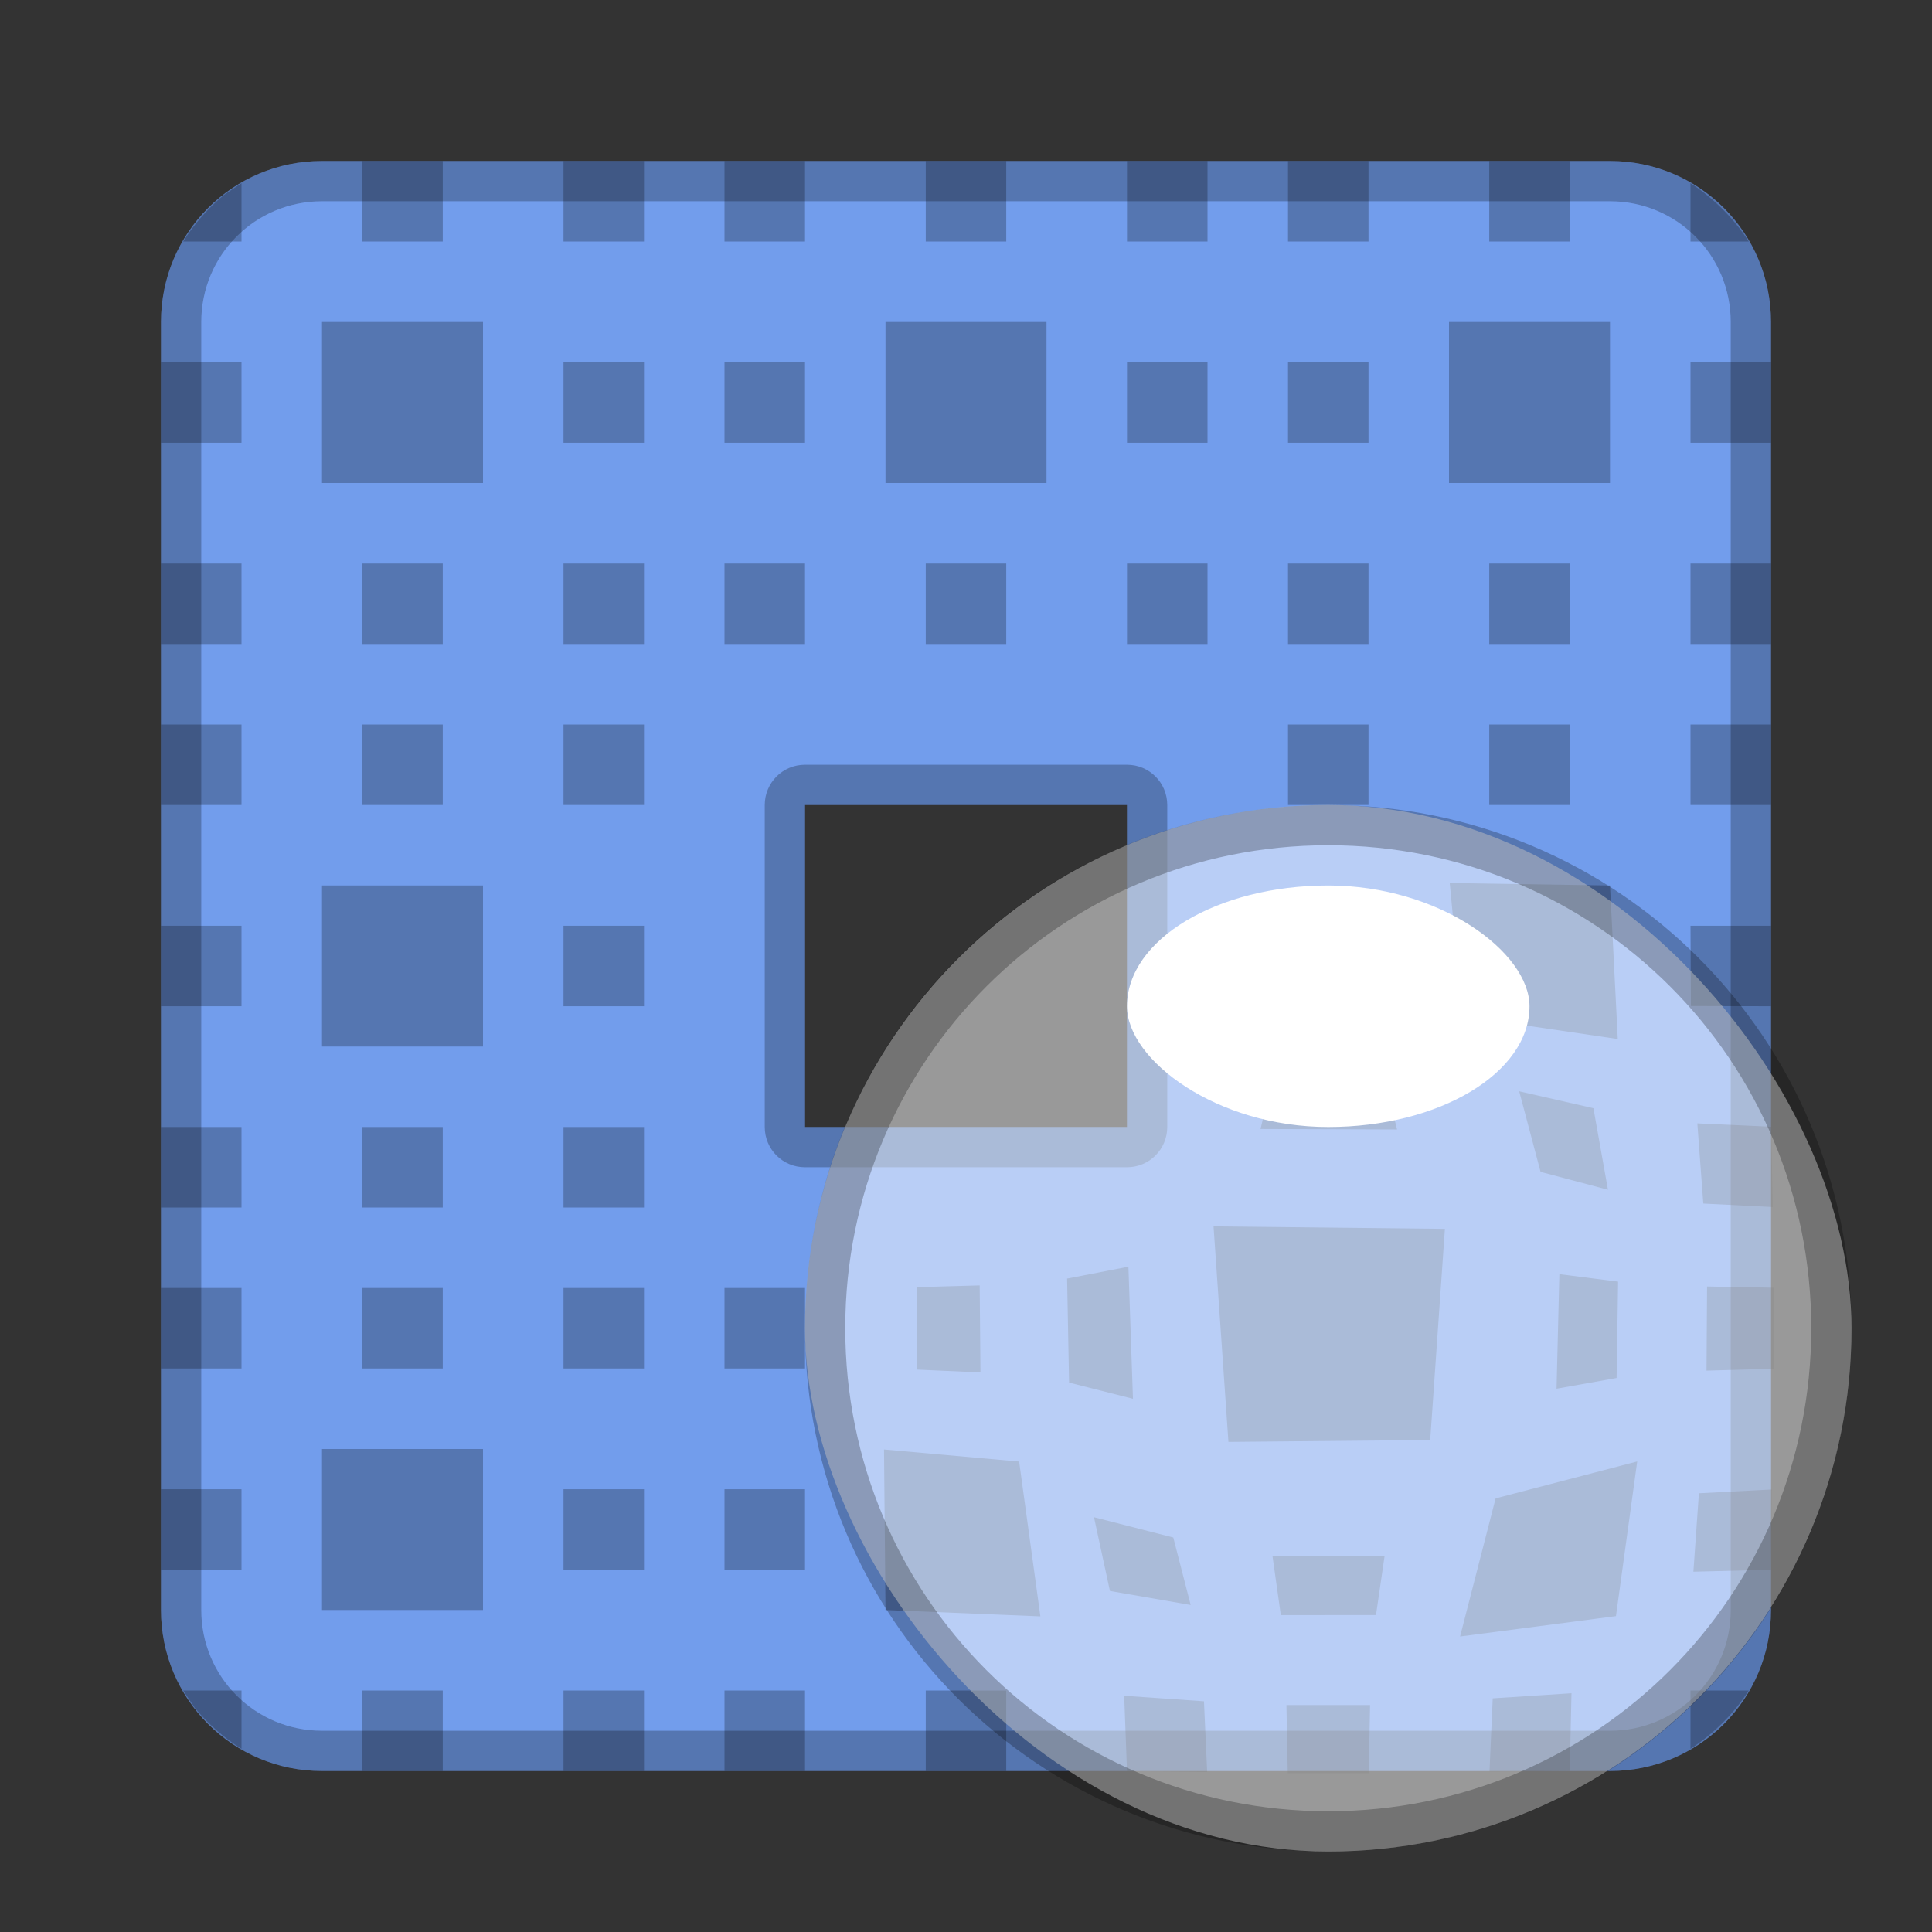 <?xml version="1.0" encoding="UTF-8" standalone="no"?>
<!-- Created with Inkscape (http://www.inkscape.org/) -->

<svg
   xmlns:dc="http://purl.org/dc/elements/1.1/"
   xmlns:cc="http://creativecommons.org/ns#"
   xmlns:rdf="http://www.w3.org/1999/02/22-rdf-syntax-ns#"
   xmlns:svg="http://www.w3.org/2000/svg"
   xmlns="http://www.w3.org/2000/svg"
   xmlns:sodipodi="http://sodipodi.sourceforge.net/DTD/sodipodi-0.dtd"
   xmlns:inkscape="http://www.inkscape.org/namespaces/inkscape"
   width="48px"
   height="48px"
   viewBox="0 0 48 48"
   version="1.1"
   id="SVGRoot"
   inkscape:version="0.92.4 (5da689c313, 2019-01-14)"
   sodipodi:docname="marblemarcher.svg">
  <rect x="0" y="0" width="48" height="48" fill="#333333" stroke="none"/>
  <defs
     id="defs815" />
  <sodipodi:namedview
     id="base"
     pagecolor="#ffffff"
     bordercolor="#666666"
     borderopacity="1.0"
     inkscape:pageopacity="0.0"
     inkscape:pageshadow="2"
     inkscape:zoom="9.639769"
     inkscape:cx="24.406985"
     inkscape:cy="19.310128"
     inkscape:document-units="px"
     inkscape:current-layer="layer1"
     showgrid="true"
     inkscape:window-width="1920"
     inkscape:window-height="1017"
     inkscape:window-x="-8"
     inkscape:window-y="-8"
     inkscape:window-maximized="1"
     inkscape:grid-bbox="true"
     inkscape:snap-global="true">
    <inkscape:grid
       type="xygrid"
       id="grid1371" />
  </sodipodi:namedview>
  <g
     inkscape:label="Layer 1"
     inkscape:groupmode="layer"
     id="layer1">
    <path
       style="opacity:1;vector-effect:none;fill:#729dec;fill-opacity:1;fill-rule:evenodd;stroke:none;stroke-width:4;stroke-linecap:round;stroke-linejoin:round;stroke-miterlimit:4;stroke-dasharray:none;stroke-dashoffset:0;stroke-opacity:1;paint-order:stroke fill markers"
       d="M 8 4 C 5.784 4 4 5.784 4 8 L 4 40 C 4 42.216 5.784 44 8 44 L 40 44 C 42.216 44 44 42.216 44 40 L 44 8 C 44 5.784 42.216 4 40 4 L 8 4 z M 20 20 L 28 20 L 28 28 L 20 28 L 20 20 z "
       id="rect1373" />
    <path
       style="opacity:0.25;vector-effect:none;fill:#000000;fill-opacity:1;fill-rule:evenodd;stroke:none;stroke-width:4;stroke-linecap:round;stroke-linejoin:round;stroke-miterlimit:4;stroke-dasharray:none;stroke-dashoffset:0;stroke-opacity:1;paint-order:stroke fill markers"
       d="M 8 4 C 5.784 4 4 5.784 4 8 L 4 40 C 4 42.216 5.784 44 8 44 L 40 44 C 42.216 44 44 42.216 44 40 L 44 8 C 44 5.784 42.216 4 40 4 L 8 4 z M 8 5 L 40 5 C 41.662 5 43 6.338 43 8 L 43 40 C 43 41.662 41.662 43 40 43 L 8 43 C 6.338 43 5 41.662 5 40 L 5 8 C 5 6.338 6.338 5 8 5 z M 20 19 C 19.446 19 19 19.446 19 20 L 19 28 C 19 28.554 19.446 29 20 29 L 28 29 C 28.554 29 29 28.554 29 28 L 29 20 C 29 19.446 28.554 19 28 19 L 20 19 z M 20 20 L 28 20 L 28 28 L 20 28 L 20 20 z "
       id="rect826" />
    <path
       style="opacity:0.25;vector-effect:none;fill:#000000;fill-opacity:1;fill-rule:evenodd;stroke:none;stroke-width:1.333;stroke-linecap:round;stroke-linejoin:round;stroke-miterlimit:4;stroke-dasharray:none;stroke-opacity:1;paint-order:normal"
       d="M 9 6 C 9.667 6 10.333 6 11 6 C 11 5.333 11 4.667 11 4 C 10.333 4 9.667 4 9 4 C 9 4.667 9 5.333 9 6 z M 14 6 C 14.667 6 15.333 6 16 6 C 16 5.333 16 4.667 16 4 C 15.333 4 14.667 4 14 4 C 14 4.667 14 5.333 14 6 z M 18 6 C 18.667 6 19.333 6 20 6 C 20 5.333 20 4.667 20 4 C 19.333 4 18.667 4 18 4 C 18 4.667 18 5.333 18 6 z M 23 6 C 23.667 6 24.333 6 25 6 C 25 5.333 25 4.667 25 4 C 24.333 4 23.667 4 23 4 C 23 4.667 23 5.333 23 6 z M 28 6 C 28.667 6 29.333 6 30 6 C 30 5.333 30 4.667 30 4 C 29.333 4 28.667 4 28 4 C 28 4.667 28 5.333 28 6 z M 32 6 C 32.667 6 33.333 6 34 6 C 34 5.333 34 4.667 34 4 C 33.333 4 32.667 4 32 4 C 32 4.667 32 5.333 32 6 z M 37 6 C 37.667 6 38.333 6 39 6 C 39 5.333 39 4.667 39 4 C 38.333 4 37.667 4 37 4 C 37 4.667 37 5.333 37 6 z M 5.568 4.84 C 5.171 5.171 4.825 5.561 4.551 6 C 5.034 6 5.517 6 6 6 C 6 5.517 6 5.034 6 4.551 C 5.856 4.647 5.712 4.743 5.568 4.84 z M 42 6 C 42.483 6 42.966 6 43.449 6 C 43.074 5.422 42.578 4.926 42 4.551 C 42 5.034 42 5.517 42 6 z M 8 12 C 9.333 12 10.667 12 12 12 C 12 10.667 12 9.333 12 8 C 10.667 8 9.333 8 8 8 C 8 9.333 8 10.667 8 12 z M 22 12 C 23.333 12 24.667 12 26 12 C 26 10.667 26 9.333 26 8 C 24.667 8 23.333 8 22 8 C 22 9.333 22 10.667 22 12 z M 36 12 C 37.333 12 38.667 12 40 12 C 40 10.667 40 9.333 40 8 C 38.667 8 37.333 8 36 8 C 36 9.333 36 10.667 36 12 z M 4 11 C 4.667 11 5.333 11 6 11 C 6 10.333 6 9.667 6 9 C 5.333 9 4.667 9 4 9 C 4 9.667 4 10.333 4 11 z M 14 11 C 14.667 11 15.333 11 16 11 C 16 10.333 16 9.667 16 9 C 15.333 9 14.667 9 14 9 C 14 9.667 14 10.333 14 11 z M 18 11 C 18.667 11 19.333 11 20 11 C 20 10.333 20 9.667 20 9 C 19.333 9 18.667 9 18 9 C 18 9.667 18 10.333 18 11 z M 28 11 C 28.667 11 29.333 11 30 11 C 30 10.333 30 9.667 30 9 C 29.333 9 28.667 9 28 9 C 28 9.667 28 10.333 28 11 z M 32 11 C 32.667 11 33.333 11 34 11 C 34 10.333 34 9.667 34 9 C 33.333 9 32.667 9 32 9 C 32 9.667 32 10.333 32 11 z M 42 11 C 42.667 11 43.333 11 44 11 C 44 10.333 44 9.667 44 9 C 43.333 9 42.667 9 42 9 C 42 9.667 42 10.333 42 11 z M 4 16 C 4.667 16 5.333 16 6 16 C 6 15.333 6 14.667 6 14 C 5.333 14 4.667 14 4 14 C 4 14.667 4 15.333 4 16 z M 9 16 C 9.667 16 10.333 16 11 16 C 11 15.333 11 14.667 11 14 C 10.333 14 9.667 14 9 14 C 9 14.667 9 15.333 9 16 z M 14 16 C 14.667 16 15.333 16 16 16 C 16 15.333 16 14.667 16 14 C 15.333 14 14.667 14 14 14 C 14 14.667 14 15.333 14 16 z M 18 16 C 18.667 16 19.333 16 20 16 C 20 15.333 20 14.667 20 14 C 19.333 14 18.667 14 18 14 C 18 14.667 18 15.333 18 16 z M 23 16 C 23.667 16 24.333 16 25 16 C 25 15.333 25 14.667 25 14 C 24.333 14 23.667 14 23 14 C 23 14.667 23 15.333 23 16 z M 28 16 C 28.667 16 29.333 16 30 16 C 30 15.333 30 14.667 30 14 C 29.333 14 28.667 14 28 14 C 28 14.667 28 15.333 28 16 z M 32 16 C 32.667 16 33.333 16 34 16 C 34 15.333 34 14.667 34 14 C 33.333 14 32.667 14 32 14 C 32 14.667 32 15.333 32 16 z M 37 16 C 37.667 16 38.333 16 39 16 C 39 15.333 39 14.667 39 14 C 38.333 14 37.667 14 37 14 C 37 14.667 37 15.333 37 16 z M 42 16 C 42.667 16 43.333 16 44 16 C 44 15.333 44 14.667 44 14 C 43.333 14 42.667 14 42 14 C 42 14.667 42 15.333 42 16 z M 4 20 C 4.667 20 5.333 20 6 20 C 6 19.333 6 18.667 6 18 C 5.333 18 4.667 18 4 18 C 4 18.667 4 19.333 4 20 z M 9 20 C 9.667 20 10.333 20 11 20 C 11 19.333 11 18.667 11 18 C 10.333 18 9.667 18 9 18 C 9 18.667 9 19.333 9 20 z M 14 20 C 14.667 20 15.333 20 16 20 C 16 19.333 16 18.667 16 18 C 15.333 18 14.667 18 14 18 C 14 18.667 14 19.333 14 20 z M 32 20 C 32.667 20 33.333 20 34 20 C 34 19.333 34 18.667 34 18 C 33.333 18 32.667 18 32 18 C 32 18.667 32 19.333 32 20 z M 37 20 C 37.667 20 38.333 20 39 20 C 39 19.333 39 18.667 39 18 C 38.333 18 37.667 18 37 18 C 37 18.667 37 19.333 37 20 z M 42 20 C 42.667 20 43.333 20 44 20 C 44 19.333 44 18.667 44 18 C 43.333 18 42.667 18 42 18 C 42 18.667 42 19.333 42 20 z M 36.334 25.246 C 37.62 25.436 38.907 25.625 40.193 25.814 C 40.129 24.543 40.064 23.271 40 22 C 38.673 21.98 37.345 21.96 36.018 21.939 C 36.123 23.042 36.229 24.144 36.334 25.246 z M 8 26 C 9.333 26 10.667 26 12 26 C 12 24.667 12 23.333 12 22 C 10.667 22 9.333 22 8 22 C 8 23.333 8 24.667 8 26 z M 31.912 24.297 C 32.639 24.298 33.365 24.298 34.092 24.299 C 34.07 23.781 34.049 23.264 34.027 22.746 C 33.342 22.746 32.658 22.746 31.973 22.746 C 31.952 23.263 31.932 23.78 31.912 24.297 z M 4 25 C 4.667 25 5.333 25 6 25 C 6 24.333 6 23.667 6 23 C 5.333 23 4.667 23 4 23 C 4 23.667 4 24.333 4 25 z M 14 25 C 14.667 25 15.333 25 16 25 C 16 24.333 16 23.667 16 23 C 15.333 23 14.667 23 14 23 C 14 23.667 14 24.333 14 25 z M 42.01 24.994 C 42.673 24.996 43.337 24.998 44 25 C 44 24.333 44 23.667 44 23 C 43.333 23 42.667 23 42 23 C 42.003 23.665 42.007 24.329 42.01 24.994 z M 31.318 28.049 C 32.449 28.053 33.579 28.057 34.709 28.061 C 34.58 27.534 34.451 27.007 34.322 26.48 C 33.445 26.479 32.567 26.477 31.689 26.475 C 31.566 26.999 31.442 27.524 31.318 28.049 z M 38.275 29.115 C 38.833 29.263 39.391 29.411 39.949 29.559 C 39.829 28.883 39.708 28.208 39.588 27.533 C 38.973 27.393 38.359 27.253 37.744 27.113 C 37.921 27.781 38.098 28.448 38.275 29.115 z M 42.318 29.902 C 42.893 29.931 43.468 29.96 44.043 29.988 C 44.031 29.324 44.018 28.659 44.006 27.994 C 43.394 27.966 42.782 27.938 42.17 27.91 C 42.219 28.574 42.269 29.238 42.318 29.902 z M 4 30 C 4.667 30 5.333 30 6 30 C 6 29.333 6 28.667 6 28 C 5.333 28 4.667 28 4 28 C 4 28.667 4 29.333 4 30 z M 9 30 C 9.667 30 10.333 30 11 30 C 11 29.333 11 28.667 11 28 C 10.333 28 9.667 28 9 28 C 9 28.667 9 29.333 9 30 z M 14 30 C 14.667 30 15.333 30 16 30 C 16 29.333 16 28.667 16 28 C 15.333 28 14.667 28 14 28 C 14 28.667 14 29.333 14 30 z M 30.52 35.824 C 32.191 35.809 33.862 35.793 35.533 35.777 C 35.655 34.029 35.777 32.28 35.898 30.531 C 33.982 30.51 32.066 30.49 30.15 30.469 C 30.273 32.254 30.396 34.039 30.52 35.824 z M 26.512 31.766 C 26.528 32.627 26.544 33.488 26.561 34.35 C 27.09 34.484 27.619 34.618 28.148 34.752 C 28.111 33.658 28.073 32.564 28.035 31.471 C 27.527 31.569 27.02 31.667 26.512 31.766 z M 38.672 34.502 C 39.169 34.413 39.667 34.325 40.164 34.236 C 40.176 33.438 40.189 32.64 40.201 31.842 C 39.715 31.78 39.229 31.718 38.742 31.656 C 38.719 32.605 38.695 33.553 38.672 34.502 z M 22.777 31.98 C 22.78 32.663 22.783 33.345 22.785 34.027 C 23.31 34.051 23.835 34.074 24.359 34.098 C 24.353 33.377 24.346 32.656 24.34 31.936 C 23.819 31.951 23.298 31.965 22.777 31.98 z M 42.398 34.053 C 42.957 34.037 43.516 34.021 44.074 34.006 C 44.075 33.335 44.076 32.665 44.076 31.994 C 43.521 31.984 42.967 31.973 42.412 31.963 C 42.408 32.66 42.403 33.356 42.398 34.053 z M 4 34 C 4.667 34 5.333 34 6 34 C 6 33.333 6 32.667 6 32 C 5.333 32 4.667 32 4 32 C 4 32.667 4 33.333 4 34 z M 9 34 C 9.667 34 10.333 34 11 34 C 11 33.333 11 32.667 11 32 C 10.333 32 9.667 32 9 32 C 9 32.667 9 33.333 9 34 z M 14 34 C 14.667 34 15.333 34 16 34 C 16 33.333 16 32.667 16 32 C 15.333 32 14.667 32 14 32 C 14 32.667 14 33.333 14 34 z M 18 34 C 18.667 34 19.333 34 20 34 C 20 33.333 20 32.667 20 32 C 19.333 32 18.667 32 18 32 C 18 32.667 18 33.333 18 34 z M 8 40 C 9.333 40 10.667 40 12 40 C 12 38.667 12 37.333 12 36 C 10.667 36 9.333 36 8 36 C 8 37.333 8 38.667 8 40 z M 22 40 C 23.283 40.053 24.565 40.105 25.848 40.158 C 25.672 38.876 25.496 37.594 25.32 36.312 C 24.201 36.212 23.082 36.112 21.963 36.012 C 21.975 37.341 21.988 38.671 22 40 z M 37.158 37.227 C 36.864 38.37 36.57 39.514 36.275 40.658 C 37.566 40.49 38.857 40.321 40.148 40.152 C 40.324 38.871 40.5 37.59 40.676 36.309 C 39.503 36.615 38.331 36.921 37.158 37.227 z M 4 39 C 4.667 39 5.333 39 6 39 C 6 38.333 6 37.667 6 37 C 5.333 37 4.667 37 4 37 C 4 37.667 4 38.333 4 39 z M 14 39 C 14.667 39 15.333 39 16 39 C 16 38.333 16 37.667 16 37 C 15.333 37 14.667 37 14 37 C 14 37.667 14 38.333 14 39 z M 18 39 C 18.667 39 19.333 39 20 39 C 20 38.333 20 37.667 20 37 C 19.333 37 18.667 37 18 37 C 18 37.667 18 38.333 18 39 z M 42.209 37.1 C 42.163 37.749 42.118 38.399 42.072 39.049 C 42.715 39.033 43.357 39.016 44 39 C 44.006 38.335 44.012 37.671 44.018 37.006 C 43.415 37.037 42.812 37.068 42.209 37.1 z M 27.576 39.527 C 28.245 39.643 28.913 39.759 29.582 39.875 C 29.438 39.316 29.294 38.758 29.15 38.199 C 28.493 38.031 27.837 37.863 27.18 37.695 C 27.312 38.306 27.444 38.917 27.576 39.527 z M 31.615 38.662 C 31.684 39.15 31.753 39.639 31.822 40.127 C 32.61 40.126 33.398 40.126 34.186 40.125 C 34.257 39.635 34.329 39.146 34.4 38.656 C 33.472 38.658 32.544 38.66 31.615 38.662 z M 4.84 42.432 C 5.171 42.829 5.561 43.175 6 43.449 C 6 42.966 6 42.483 6 42 C 5.517 42 5.034 42 4.551 42 C 4.647 42.144 4.743 42.288 4.84 42.432 z M 9 44 C 9.667 44 10.333 44 11 44 C 11 43.333 11 42.667 11 42 C 10.333 42 9.667 42 9 42 C 9 42.667 9 43.333 9 44 z M 14 44 C 14.667 44 15.333 44 16 44 C 16 43.333 16 42.667 16 42 C 15.333 42 14.667 42 14 42 C 14 42.667 14 43.333 14 44 z M 18 44 C 18.667 44 19.333 44 20 44 C 20 43.333 20 42.667 20 42 C 19.333 42 18.667 42 18 42 C 18 42.667 18 43.333 18 44 z M 23 44 C 23.667 44 24.333 44 25 44 C 25 43.334 25 42.668 25 42.002 C 24.333 42.001 23.667 42.001 23 42 C 23 42.667 23 43.333 23 44 z M 42 43.449 C 42.578 43.074 43.074 42.578 43.449 42 C 42.966 42 42.483 42 42 42 C 42 42.483 42 42.966 42 43.449 z M 37.086 42.195 C 37.059 42.801 37.033 43.408 37.006 44.014 C 37.671 44.009 38.335 44.005 39 44 C 39.014 43.356 39.029 42.712 39.043 42.068 C 38.391 42.111 37.738 42.153 37.086 42.195 z M 28 44 C 28.664 44.009 29.328 44.018 29.992 44.027 C 29.965 43.441 29.939 42.854 29.912 42.268 C 29.251 42.222 28.59 42.176 27.93 42.131 C 27.953 42.754 27.977 43.377 28 44 z M 31.994 44.055 C 32.665 44.055 33.335 44.055 34.006 44.055 C 34.017 43.49 34.028 42.926 34.039 42.361 C 33.346 42.361 32.654 42.361 31.961 42.361 C 31.972 42.926 31.983 43.49 31.994 44.055 z "
       id="rect841" />
    <rect
       style="opacity:0.5;vector-effect:none;fill:#ffffff;fill-opacity:1;fill-rule:evenodd;stroke:none;stroke-width:2;stroke-linecap:round;stroke-linejoin:round;stroke-miterlimit:4;stroke-dasharray:none;stroke-opacity:1;paint-order:normal"
       id="rect982"
       width="26"
       height="26"
       x="20"
       y="20"
       ry="13" />
    <path
       style="opacity:0.25;vector-effect:none;fill:#000000;fill-opacity:1;fill-rule:evenodd;stroke:none;stroke-width:2;stroke-linecap:round;stroke-linejoin:round;stroke-miterlimit:4;stroke-dasharray:none;stroke-opacity:1;paint-order:normal"
       d="M 33 20 C 25.798 20 20 25.798 20 33 C 20 40.202 25.798 46 33 46 C 40.202 46 46 40.202 46 33 C 46 25.798 40.202 20 33 20 z M 33 21 C 39.648 21 45 26.352 45 33 C 45 39.648 39.648 45 33 45 C 26.352 45 21 39.648 21 33 C 21 26.352 26.352 21 33 21 z "
       id="rect986" />
    <rect
       style="opacity:1;vector-effect:none;fill:#ffffff;fill-opacity:1;fill-rule:evenodd;stroke:none;stroke-width:2;stroke-linecap:round;stroke-linejoin:round;stroke-miterlimit:4;stroke-dasharray:none;stroke-opacity:1;paint-order:normal"
       id="rect991"
       width="10"
       height="6"
       x="28"
       y="22"
       ry="3"
       rx="5" />
    <path
       inkscape:connector-curvature="0"
       style="opacity:0.25;vector-effect:none;fill:#000000;fill-opacity:1;fill-rule:evenodd;stroke:none;stroke-width:1.333;stroke-linecap:round;stroke-linejoin:round;stroke-miterlimit:4;stroke-dasharray:none;stroke-opacity:1;paint-order:normal"
       d="m -42,4 v 2 h 2 V 4 Z m 5,0 v 2 h 2 V 4 Z m 4,0 v 2 h 2 V 4 Z m 5,0 v 2 h 2 V 4 Z m 5,0 v 2 h 2 V 4 Z m 4,0 v 2 h 2 V 4 Z m 5,0 v 2 h 2 V 4 Z M -45,4.551 C -45.603,4.9 -46.1,5.397 -46.449,6 H -45 Z m 36,0 V 6 h 1.449 C -7.9,5.397 -8.397,4.9 -9,4.551 Z M -43,8 v 4 h 4 V 8 Z m 14,0 v 4 h 4 V 8 Z m 14,0 v 4 h 4 V 8 Z m -32,1 v 2 h 2 V 9 Z m 10,0 v 2 h 2 V 9 Z m 4,0 v 2 h 2 V 9 Z m 10,0 v 2 h 2 V 9 Z m 4,0 v 2 h 2 V 9 Z m 10,0 v 2 h 2 V 9 Z m -38,5 v 2 h 2 v -2 z m 5,0 v 2 h 2 v -2 z m 5,0 v 2 h 2 v -2 z m 4,0 v 2 h 2 v -2 z m 5,0 v 2 h 2 v -2 z m 5,0 v 2 h 2 v -2 z m 4,0 v 2 h 2 v -2 z m 5,0 v 2 h 2 v -2 z m 5,0 v 2 h 2 v -2 z m -38,4 v 2 h 2 v -2 z m 5,0 v 2 h 2 v -2 z m 5,0 v 2 h 2 v -2 z m 18,0 v 2 h 2 v -2 z m 5,0 v 2 h 2 v -2 z m 5,0 v 2 h 2 v -2 z m -34,4 v 4 h 4 v -4 z m 28,0 v 4 h 4 v -4 z m -32,1 v 2 h 2 v -2 z m 10,0 v 2 h 2 v -2 z m 18,0 v 2 h 2 v -2 z m 10,0 v 2 h 2 v -2 z m -38,5 v 2 h 2 v -2 z m 5,0 v 2 h 2 v -2 z m 5,0 v 2 h 2 v -2 z m 18,0 v 2 h 2 v -2 z m 5,0 v 2 h 2 v -2 z m 5,0 v 2 h 2 v -2 z m -38,4 v 2 h 2 v -2 z m 5,0 v 2 h 2 v -2 z m 5,0 v 2 h 2 v -2 z m 4,0 v 2 h 2 v -2 z m 5,0 v 2 h 2 v -2 z m 5,0 v 2 h 2 v -2 z m 4,0 v 2 h 2 v -2 z m 5,0 v 2 h 2 v -2 z m 5,0 v 2 h 2 v -2 z m -34,4 v 4 h 4 v -4 z m 14,0 v 4 h 4 v -4 z m 14,0 v 4 h 4 v -4 z m -32,1 v 2 h 2 v -2 z m 10,0 v 2 h 2 v -2 z m 4,0 v 2 h 2 v -2 z m 10,0 v 2 h 2 v -2 z m 4,0 v 2 h 2 v -2 z m 10,0 v 2 h 2 v -2 z m -37.449,5 c 0.349,0.603 0.846,1.1 1.449,1.449 V 42 Z M -42,42 v 2 h 2 v -2 z m 5,0 v 2 h 2 v -2 z m 4,0 v 2 h 2 v -2 z m 5,0 v 2 h 2 v -2 z m 5,0 v 2 h 2 v -2 z m 4,0 v 2 h 2 v -2 z m 5,0 v 2 h 2 v -2 z m 5,0 v 1.449 C -8.397,43.1 -7.9,42.603 -7.551,42 Z"
       id="rect841-1" />
  </g>
</svg>
